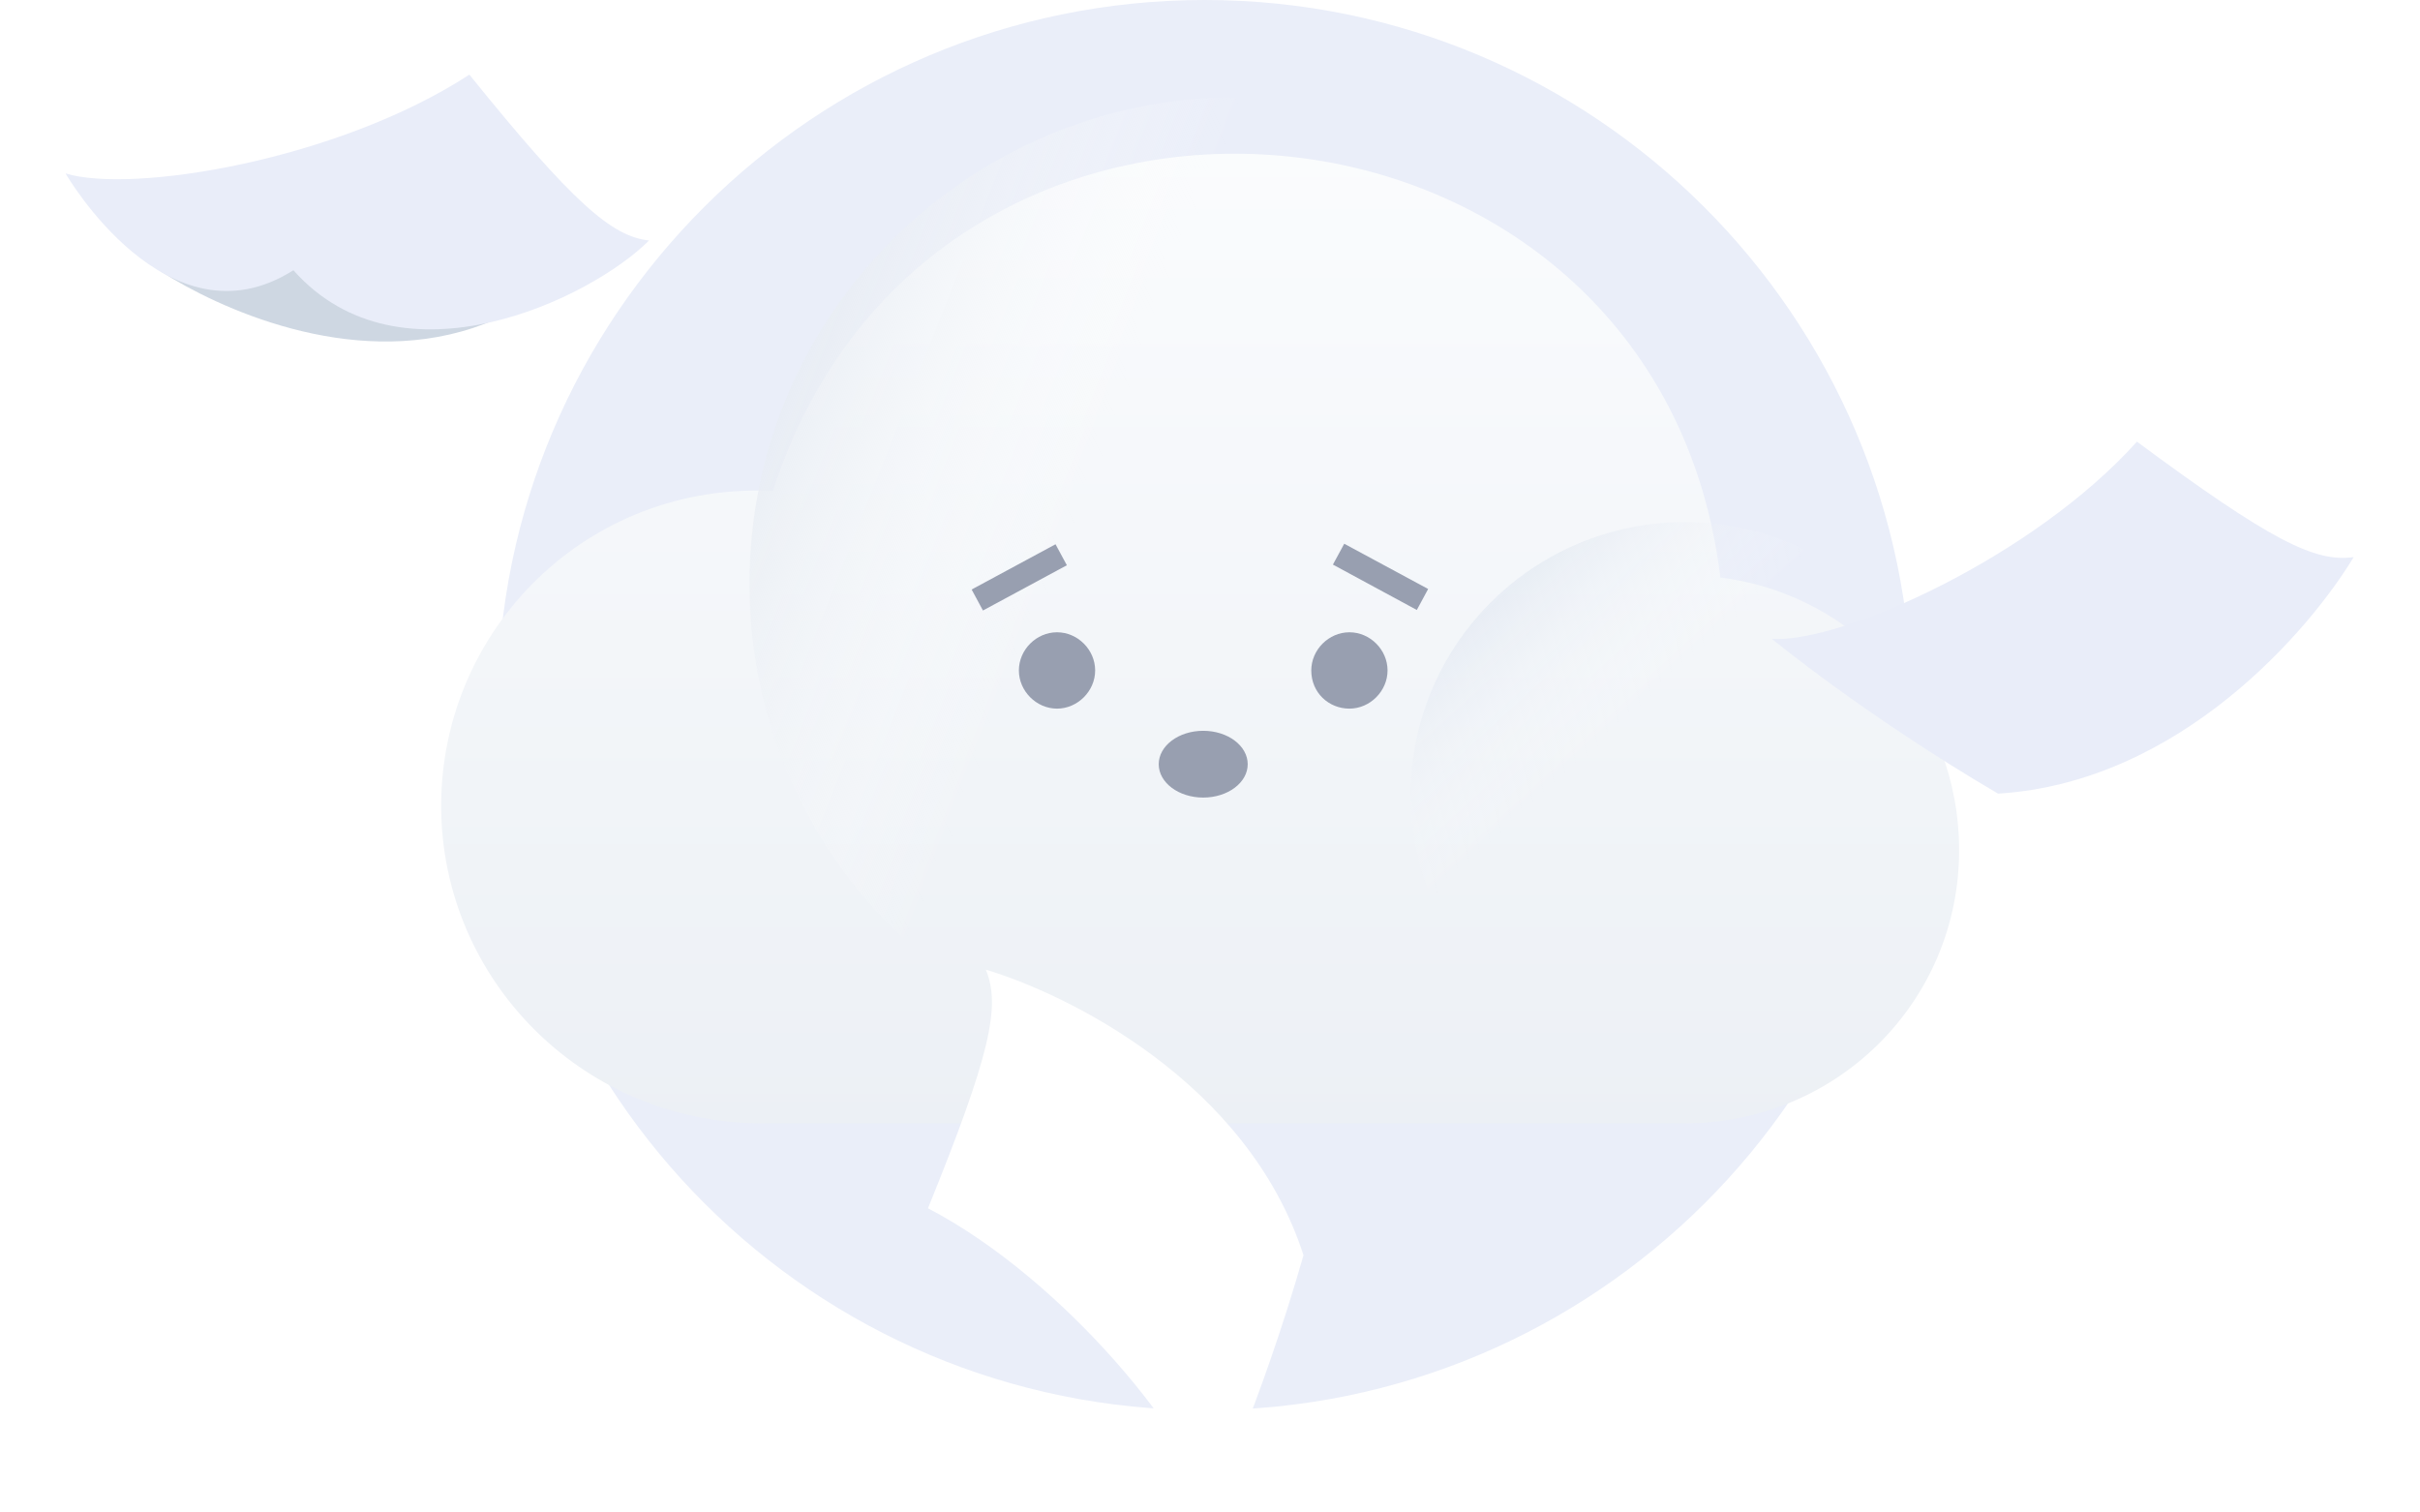 <svg xmlns="http://www.w3.org/2000/svg" xmlns:xlink="http://www.w3.org/1999/xlink" fill="none" version="1.1" width="480" height="300" viewBox="0 0 480 300"><defs><clipPath id="master_svg0_85_9990"><rect x="0" y="0" width="480" height="300" rx="0"/></clipPath><filter id="master_svg1_85_9993" filterUnits="objectBoundingBox" color-interpolation-filters="sRGB" x="-44" y="-33" width="389.079" height="280.321"><feFlood flood-opacity="0" result="BackgroundImageFix"/><feColorMatrix in="SourceAlpha" type="matrix" values="0 0 0 0 0 0 0 0 0 0 0 0 0 0 0 0 0 0 127 0"/><feOffset dy="11" dx="0"/><feGaussianBlur stdDeviation="11"/><feColorMatrix type="matrix" values="0 0 0 0 0.396 0 0 0 0 0.478 0 0 0 0 0.576 0 0 0 0.27 0"/><feBlend mode="normal" in2="BackgroundImageFix" result="effect1_dropShadow"/><feBlend mode="normal" in="SourceGraphic" in2="effect1_dropShadow" result="shape"/></filter><linearGradient x1="0.5" y1="-0.023" x2="0.5" y2="1.011" id="master_svg2_78_05430"><stop offset="0%" stop-color="#FDFEFF" stop-opacity="1"/><stop offset="99.64%" stop-color="#ECF0F5" stop-opacity="1"/></linearGradient><linearGradient x1="-0.053" y1="-0.108" x2="0.39" y2="0.379" id="master_svg3_78_05437"><stop offset="0%" stop-color="#BCCBE1" stop-opacity="1"/><stop offset="99.42%" stop-color="#FFFFFF" stop-opacity="0"/></linearGradient><linearGradient x1="-0.047" y1="0.27" x2="0.346" y2="0.425" id="master_svg4_78_05441"><stop offset="0%" stop-color="#E2E8F0" stop-opacity="1"/><stop offset="99.42%" stop-color="#FFFFFF" stop-opacity="0"/></linearGradient></defs><g clip-path="url(#master_svg0_85_9990)"><g><g><path d="M238.955,279.705C316.241,279.705,379.215,216.999,379.215,139.983C378.955,62.706,316.241,0,238.955,0C161.408,0,98.694,62.706,98.694,139.722C98.694,216.999,161.408,279.705,238.955,279.705Z" fill="#EAEEF9" fill-opacity="1"/></g><g filter="url(#master_svg1_85_9993)"><path d="M388.584,157.676C388.584,187.598,364.383,211.796,334.197,211.796C333.677,211.796,329.253,211.796,296.725,211.796C274.086,211.796,237.914,211.796,180.144,211.796L152.561,211.796C116.39,212.577,87.505,183.695,87.505,148.83C87.505,113.704,116.65,84.563,153.341,86.384C184.829,-11.968,328.993,1.822,341.223,103.557C368.287,106.939,388.584,129.836,388.584,157.676Z" fill="url(#master_svg2_78_05430)" fill-opacity="1"/></g><g><path d="M334.197,211.796C364.123,211.796,388.584,187.598,388.584,157.676C388.584,127.754,364.123,103.557,334.197,103.557C304.271,103.557,279.81,127.754,279.81,157.676C279.81,187.598,304.271,211.796,334.197,211.796Z" fill="url(#master_svg3_78_05437)" fill-opacity="1"/></g><g><path d="M245.461,212.316C298.806,212.316,342.264,169.124,342.264,115.785C342.264,62.446,298.806,19.254,245.461,19.254C192.115,19.254,148.657,62.446,148.657,115.785C148.657,169.124,191.855,212.316,245.461,212.316Z" fill="url(#master_svg4_78_05441)" fill-opacity="1"/></g><g><path d="M209.656,140.555C213.755,140.555,217.221,137.069,217.221,132.984C217.221,128.873,213.755,125.412,209.656,125.412C205.558,125.412,202.092,128.873,202.092,132.984C202.092,137.069,205.558,140.555,209.656,140.555Z" fill="#989FB0" fill-opacity="1"/></g><g><path d="M267.653,140.555C271.751,140.555,275.217,137.069,275.217,132.984C275.217,128.873,271.751,125.412,267.653,125.412C263.557,125.412,260.088,128.873,260.088,132.984C260.088,137.407,263.557,140.555,267.653,140.555Z" fill="#989FB0" fill-opacity="1"/></g><g><path d="M209.36,107.953L192.721,116.93L194.967,121.093L211.608,112.116L209.36,107.953Z" fill="#989FB0" fill-opacity="1"/></g><g><path d="M266.625,107.85L264.379,111.987L281.023,120.989L283.269,116.826L266.625,107.85Z" fill="#989FB0" fill-opacity="1"/></g><g><path d="M238.656,158.197C243.53,158.197,247.48,155.231,247.48,151.588C247.48,147.919,243.53,144.953,238.656,144.953C233.782,144.953,229.829,147.919,229.829,151.588C229.829,155.231,233.782,158.197,238.656,158.197Z" fill="#989FB0" fill-opacity="1"/></g><g><path d="M57.459,37.338C57.459,37.338,21.085,46.575,32.108,53.964C43.131,60.989,69.219,73.166,93.836,65.048C118.453,56.93,93.836,45.482,94.203,45.482C94.57,45.482,57.459,37.338,57.459,37.338Z" fill="#CED7E2" fill-opacity="1"/></g><g><path d="M13,34.397C26.23,38.456,67.012,31.795,93.1,14.805C113.678,40.303,121.394,46.938,128.742,47.693C117.352,59.141,79.505,77.615,58.196,53.599C33.209,69.471,13,34.397,13,34.397Z" fill="#E9EDF9" fill-opacity="1"/></g><g><path d="M351.473,126.738C365.434,127.493,403.279,110.502,423.855,87.605C450.311,107.172,459.128,111.595,466.846,110.502C458.394,124.527,432.674,155.177,396.299,157.415C369.842,141.881,351.473,126.738,351.473,126.738Z" fill="#E9EDF9" fill-opacity="1"/></g><g><path d="M240.017,300.001C237.253,286.315,211.369,253.895,184.061,239.663C196.434,209.168,198.532,199.541,195.534,192.334C211.236,197.017,247.34,214.294,258.547,248.977C250.108,278.457,240.017,300.001,240.017,300.001Z" fill="#FFFFFF" fill-opacity="1"/></g></g></g></svg>
